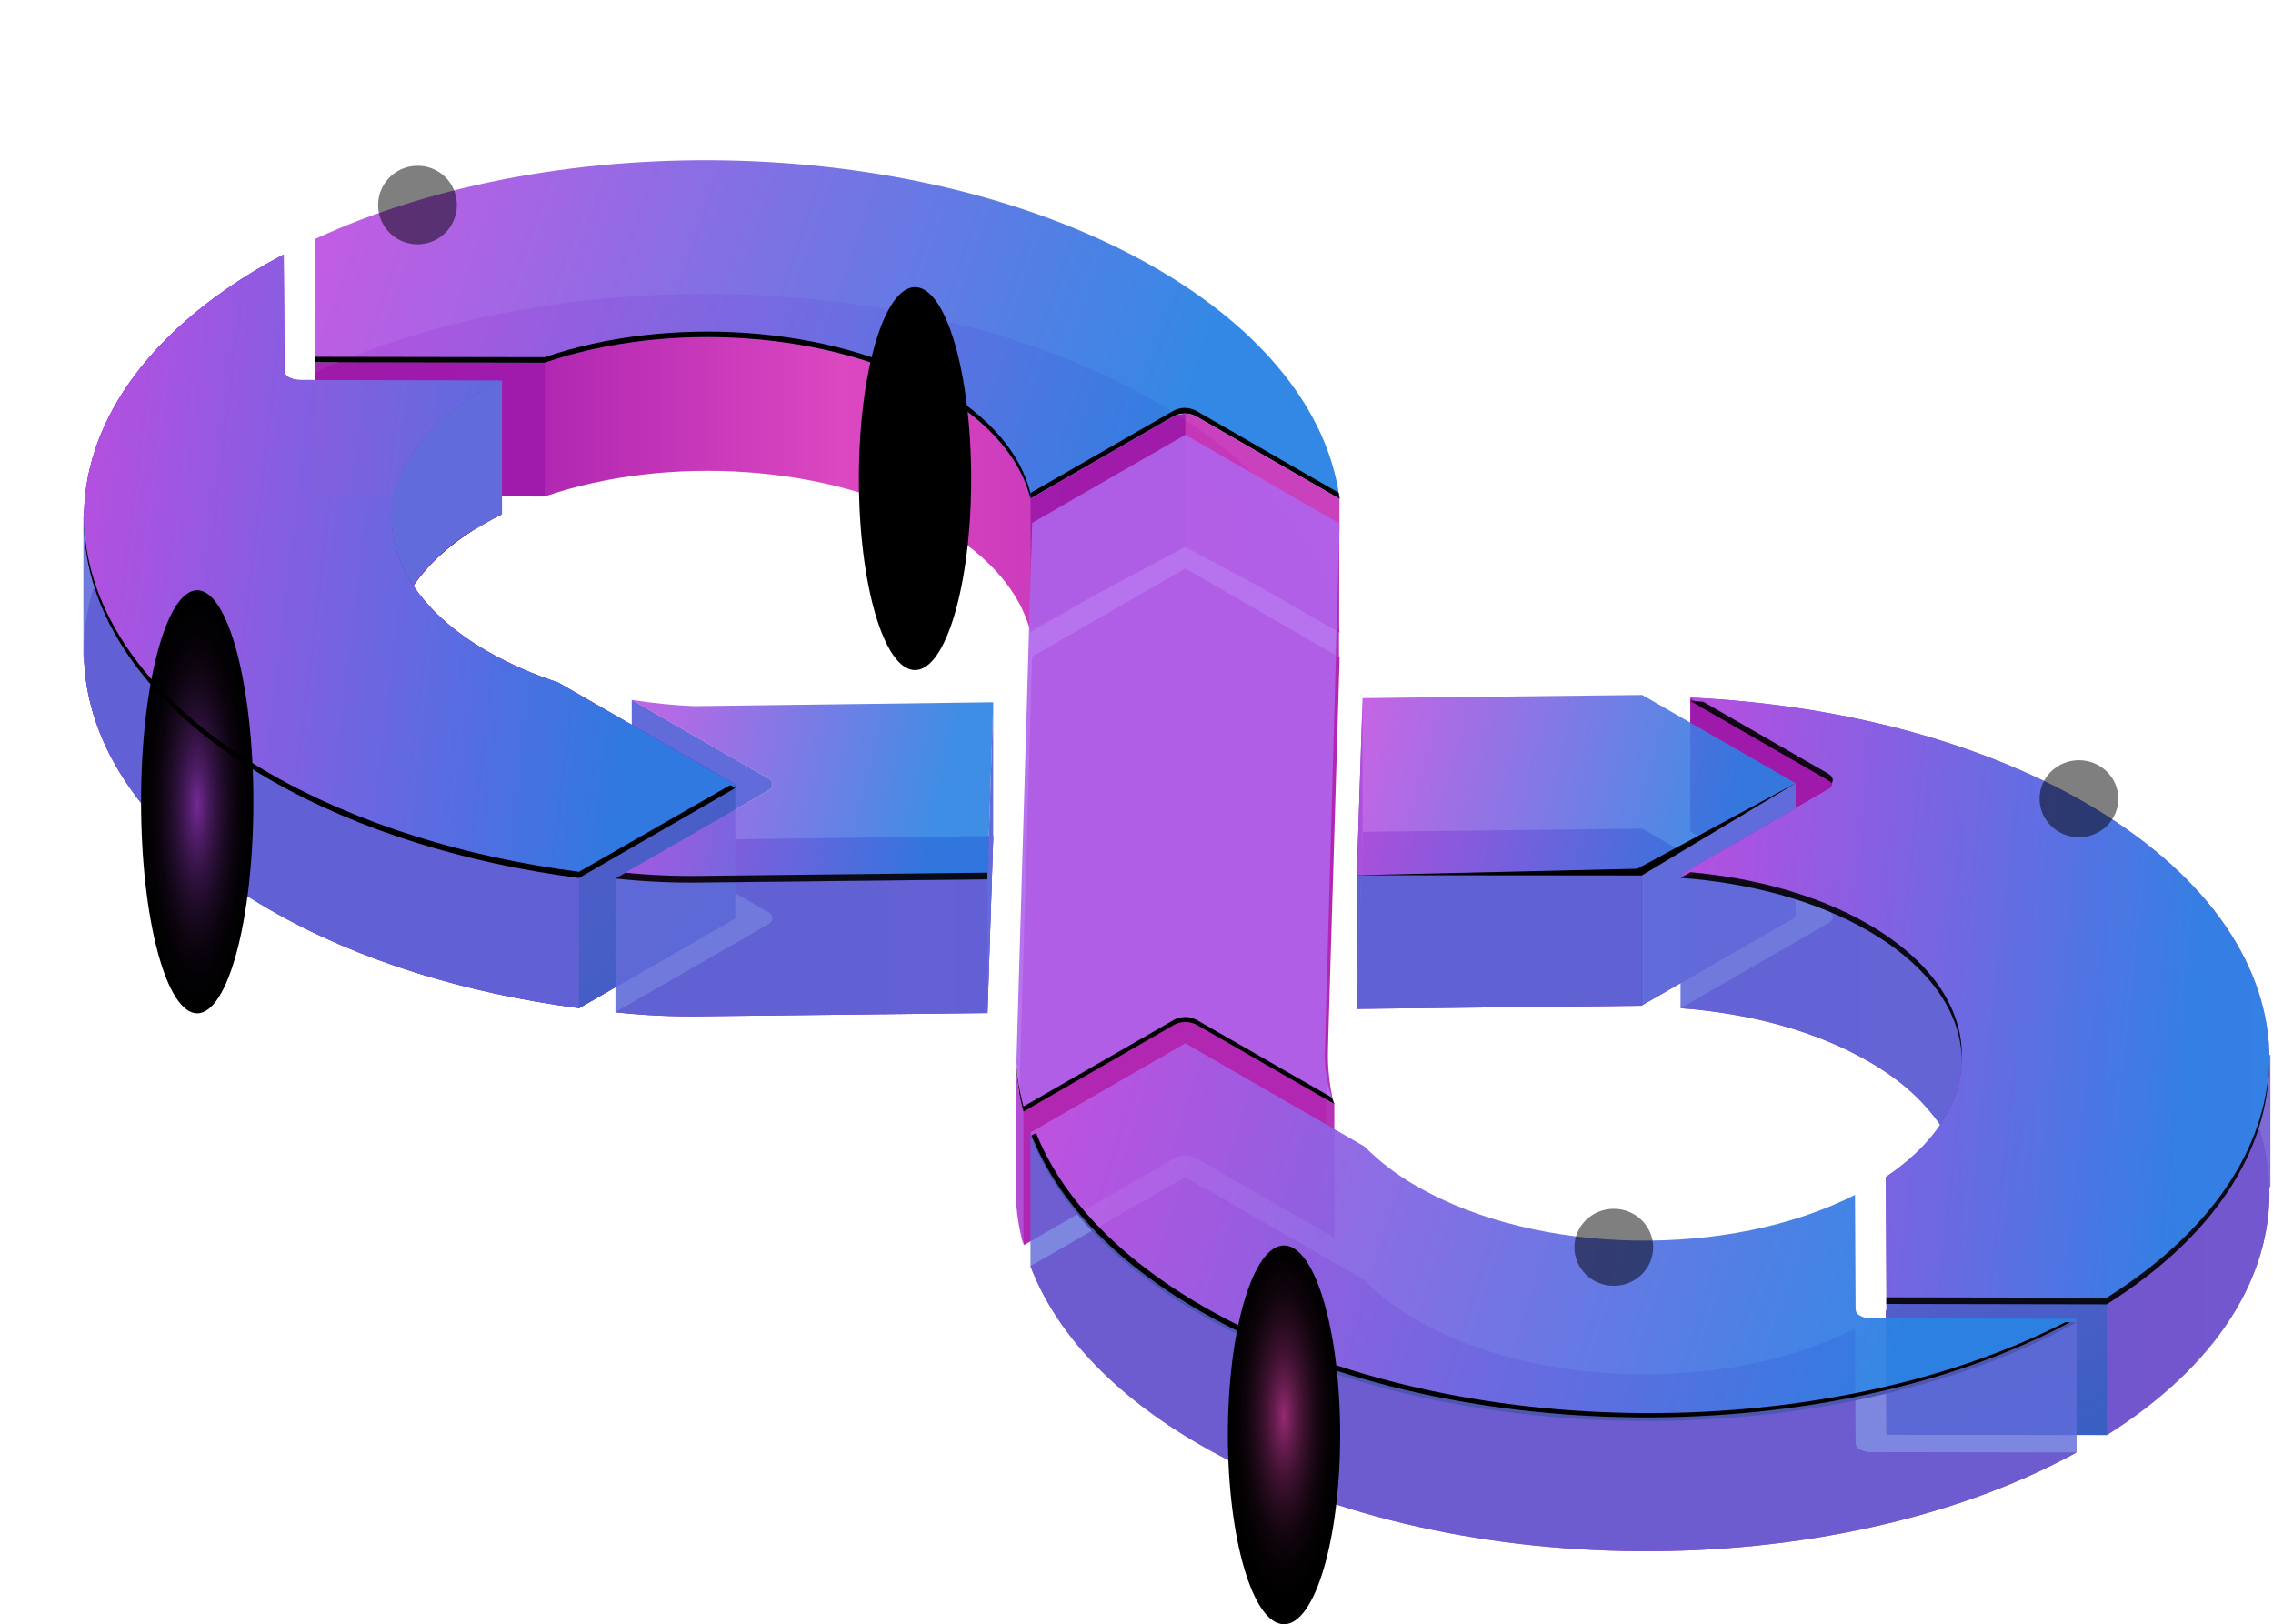 <svg width="655" height="468" viewBox="0 0 655 468" fill="none" xmlns="http://www.w3.org/2000/svg">
<path d="M284.557 291.896L286.22 240.868L199.963 241.985C193.954 241.722 187.964 241.118 182.024 240.174L221.286 262.751C221.659 262.886 221.981 263.132 222.209 263.456C222.437 263.78 222.559 264.166 222.559 264.561C222.559 264.957 222.437 265.343 222.209 265.667C221.981 265.991 221.659 266.237 221.286 266.372L177.249 291.665C185.523 292.568 193.845 292.954 202.167 292.82L284.557 291.896Z" fill="url(#paint0_linear_807_4758)"/>
<path d="M221.305 227.845C221.679 227.71 222.001 227.464 222.229 227.14C222.457 226.816 222.579 226.43 222.579 226.035C222.579 225.639 222.457 225.253 222.229 224.929C222.001 224.605 221.679 224.359 221.305 224.224L182.043 201.647V240.174L190.955 245.298L221.305 227.845Z" fill="url(#paint1_linear_807_4758)"/>
<path opacity="0.9" d="M526.836 262.404C528.576 263.405 528.576 265.023 526.836 266.006L484.307 290.509C504.025 291.934 523.124 296.981 538.261 305.707C572.593 325.452 574.333 356.909 543.422 377.655L543.616 413.292L607.119 413.408C671.685 372.782 669.482 309.387 600.74 269.743C569.036 251.52 528.498 241.464 487.11 239.519L526.836 262.404Z" fill="url(#paint2_linear_807_4758)"/>
<path d="M211.89 264.542L160.779 235.146C153.737 232.879 146.948 229.897 140.519 226.246C104.118 205.307 103.616 171.52 139.417 150.927C141.119 149.945 142.897 149.001 144.714 148.134L86.392 148.018C85.294 148.04 84.21 147.781 83.241 147.267C82.884 147.106 82.576 146.853 82.349 146.535C82.121 146.217 81.982 145.845 81.945 145.456L81.752 111.861C79.974 112.805 78.195 113.788 76.455 114.751C6.225 155.204 6.863 221.315 77.963 262.192C103.326 276.793 134.275 286.213 166.887 290.47L211.89 264.542Z" fill="url(#paint3_linear_807_4758)"/>
<path d="M473.231 238.768L392.658 239.673L390.995 290.701L472.979 289.777L517.441 264.195L473.231 238.768Z" fill="url(#paint4_linear_807_4758)"/>
<path d="M338.241 158.382C339.212 157.893 340.285 157.638 341.373 157.638C342.461 157.638 343.534 157.893 344.505 158.382L386.028 182.268C386.028 181.96 385.932 181.652 385.893 181.305C382.394 157.38 364.629 133.956 332.809 115.618C266.329 77.361 161.418 74.549 90.646 107.45L90.839 142.933L156.972 143.049C192.367 130.893 239.4 133.764 270.33 151.563C285.332 160.193 294.185 170.999 296.969 182.153L338.241 158.382Z" fill="url(#paint5_linear_807_4758)"/>
<path d="M338.414 333.735C339.385 333.246 340.458 332.991 341.546 332.991C342.634 332.991 343.707 333.246 344.677 333.735L384.5 356.639C382.785 353.074 381.724 349.231 381.368 345.293L386.027 189.435L341.565 163.814L297.432 189.203L292.908 344.446C293.088 349.279 293.828 354.075 295.112 358.739L338.414 333.735Z" fill="url(#paint6_linear_807_4758)"/>
<path d="M292.715 306.381V344.445C292.895 349.279 293.635 354.075 294.919 358.739V320.212C293.737 315.89 293.024 311.453 292.793 306.979L292.715 306.381Z" fill="url(#paint7_linear_807_4758)"/>
<path opacity="0.9" d="M653.883 304.031C654.366 329.478 638.804 354.944 607.082 374.881H547.329C546.072 375.845 544.777 376.808 543.462 377.752L543.656 413.389L607.159 413.504C639.036 393.451 654.598 367.85 653.96 342.23L654.25 341.845V303.935L653.883 304.031Z" fill="url(#paint8_linear_807_4758)"/>
<path opacity="0.95" d="M344.677 295.228C343.716 294.736 342.645 294.497 341.565 294.535V331.597L384.5 356.639V318.113L344.677 295.228Z" fill="url(#paint9_linear_807_4758)"/>
<path d="M543.577 374.785V413.312L607.08 413.427V374.901L543.577 374.785Z" fill="url(#paint10_linear_807_4758)"/>
<path d="M140.519 226.246C104.118 205.307 103.616 171.52 139.417 150.927C141.119 149.945 142.897 149.001 144.714 148.134L86.392 148.018C85.294 148.04 84.21 147.781 83.241 147.267C82.884 147.106 82.576 146.853 82.349 146.535C82.121 146.217 81.982 145.845 81.945 145.456L81.752 111.861C79.974 112.805 78.195 113.788 76.455 114.751C6.225 155.204 6.863 221.315 77.963 262.192C103.326 276.793 134.275 286.213 166.887 290.47L211.948 264.542L160.836 235.146C153.775 232.883 146.967 229.901 140.519 226.246Z" fill="url(#paint11_linear_807_4758)"/>
<path d="M211.89 226.015L160.779 196.62C153.737 194.353 146.948 191.371 140.519 187.72C104.118 166.781 103.616 132.993 139.417 112.401C141.119 111.418 142.897 110.474 144.714 109.608L86.392 109.492C85.294 109.513 84.21 109.255 83.241 108.741C82.884 108.579 82.576 108.327 82.349 108.009C82.121 107.691 81.982 107.319 81.945 106.93L81.752 73.335C79.974 74.279 78.195 75.261 76.455 76.224C6.225 116.677 6.863 182.789 77.963 223.665C103.326 238.267 134.275 247.686 166.887 251.944L211.89 226.015Z" fill="#7C1DC9"/>
<path d="M539.169 418.397C538.078 418.419 537 418.16 536.038 417.646C535.677 417.487 535.366 417.236 535.135 416.918C534.904 416.6 534.762 416.226 534.723 415.835L534.549 382.818C498.516 401.176 443.074 400.348 408.393 380.391C402.801 377.255 397.668 373.365 393.141 368.833L341.565 339.148L296.948 364.826C304.12 383.704 320.397 401.658 345.914 416.336C415.507 456.423 527.919 457.174 598.401 418.494L539.169 418.397Z" fill="#9F19AB"/>
<path d="M526.838 223.877L487.073 200.992V239.519L496.507 244.951L526.857 227.479C528.578 226.497 528.578 224.879 526.838 223.877Z" fill="url(#paint12_linear_807_4758)"/>
<path d="M517.442 225.668V264.195L472.98 289.776V251.25L517.442 225.668Z" fill="url(#paint13_linear_807_4758)"/>
<path d="M526.836 223.877C528.576 224.879 528.576 226.497 526.836 227.479L484.307 251.982C504.025 253.407 523.124 258.454 538.261 267.181C572.593 286.925 574.333 318.382 543.422 339.129L543.616 374.766L607.119 374.881C671.685 334.255 669.482 270.86 600.74 231.216C569.036 212.993 528.498 202.938 487.11 200.992L526.836 223.877Z" fill="url(#paint14_linear_807_4758)"/>
<path d="M211.89 226.015L160.779 196.62C153.737 194.353 146.948 191.371 140.519 187.72C104.118 166.781 103.616 132.993 139.417 112.401C141.119 111.418 142.897 110.474 144.714 109.608L86.392 109.492C85.294 109.513 84.21 109.255 83.241 108.741C82.884 108.579 82.576 108.327 82.349 108.009C82.121 107.691 81.982 107.319 81.945 106.93L81.752 73.335C79.974 74.279 78.195 75.261 76.455 76.224C6.225 116.677 6.863 182.789 77.963 223.665C103.326 238.267 134.275 247.686 166.887 251.944L211.89 226.015Z" fill="url(#paint15_linear_807_4758)"/>
<path opacity="0.9" d="M526.836 223.877C528.576 224.879 528.576 226.497 526.836 227.479L484.307 251.982C504.025 253.407 523.124 258.454 538.261 267.181C572.593 286.925 574.333 318.382 543.422 339.129L543.616 374.766L607.119 374.881C671.685 334.255 669.482 270.86 600.74 231.216C569.036 212.993 528.498 202.938 487.11 200.992L526.836 223.877Z" fill="url(#paint16_linear_807_4758)"/>
<path opacity="0.9" d="M559.062 324.084C571.937 305.091 564.977 282.572 538.223 267.181C523.086 258.455 503.968 253.408 484.269 251.982V290.509C503.968 291.934 523.086 296.981 538.223 305.707C546.482 310.172 553.61 316.458 559.062 324.084V324.084Z" fill="url(#paint17_linear_807_4758)"/>
<path d="M392.658 239.673L390.995 290.701V252.175L392.658 201.146V239.673Z" fill="url(#paint18_linear_807_4758)"/>
<path opacity="0.9" d="M473.231 200.241L392.658 201.147L390.995 252.175L472.979 251.25L517.441 225.669L473.231 200.241Z" fill="url(#paint19_linear_807_4758)"/>
<path opacity="0.9" d="M472.979 251.25V289.777L390.995 290.702V252.175L472.979 251.25Z" fill="url(#paint20_linear_807_4758)"/>
<path opacity="0.9" d="M178.409 245.278L166.81 251.943C134.276 247.686 103.326 238.267 77.886 223.665C41.795 202.899 23.894 175.623 24.184 148.538L24.029 148.423V189.357L24.203 189.55C24.996 215.844 42.897 242.1 77.886 262.23C103.249 276.831 134.198 286.251 166.81 290.508L211.872 264.58L178.409 245.278Z" fill="url(#paint21_linear_807_4758)"/>
<path opacity="0.95" d="M156.933 104.542V143.068L90.8 142.933V104.407L156.933 104.542Z" fill="url(#paint22_linear_807_4758)"/>
<path opacity="0.9" d="M211.89 226.015L160.779 196.62C153.737 194.353 146.948 191.371 140.519 187.72C104.118 166.781 103.616 132.993 139.417 112.401C141.119 111.418 142.897 110.474 144.714 109.608L86.392 109.492C85.294 109.513 84.21 109.255 83.241 108.741C82.884 108.579 82.576 108.327 82.349 108.009C82.121 107.691 81.982 107.319 81.945 106.93L81.752 73.335C79.974 74.279 78.195 75.261 76.455 76.224C6.225 116.677 6.863 182.789 77.963 223.665C103.326 238.267 134.275 247.686 166.887 251.944L211.89 226.015Z" fill="url(#paint23_linear_807_4758)"/>
<path d="M116.143 163.545C117.003 165.33 117.985 167.055 119.081 168.707C123.216 162.854 128.431 157.84 134.45 153.932L144.657 148.057V109.608C142.84 110.494 141.061 111.418 139.36 112.401C115.389 126.155 107.753 145.842 116.143 163.545Z" fill="url(#paint24_linear_807_4758)"/>
<path d="M166.831 290.47V251.944L211.892 226.015V264.561L166.831 290.47Z" fill="url(#paint25_linear_807_4758)"/>
<path opacity="0.9" d="M284.558 253.369L202.245 254.294C193.929 254.427 185.613 254.041 177.346 253.138V253.138V291.665C185.62 292.568 193.942 292.954 202.264 292.82L284.577 291.896L286.239 240.867H284.983L284.558 253.369Z" fill="url(#paint26_linear_807_4758)"/>
<path opacity="0.9" d="M284.557 253.369L286.22 202.341L199.963 203.458C193.954 203.196 187.964 202.591 182.024 201.647L221.286 224.224C221.659 224.359 221.981 224.605 222.209 224.929C222.437 225.253 222.559 225.639 222.559 226.035C222.559 226.43 222.437 226.816 222.209 227.14C221.981 227.464 221.659 227.71 221.286 227.845L177.249 253.138C185.523 254.041 193.845 254.427 202.167 254.294L284.557 253.369Z" fill="url(#paint27_linear_807_4758)"/>
<g style="mix-blend-mode:color-dodge">
<path style="mix-blend-mode:color-dodge" opacity="0.9" d="M284.558 251.443L202.245 252.368C194.894 252.489 187.543 252.186 180.227 251.462L177.327 253.138C185.601 254.041 193.923 254.427 202.245 254.294L284.558 253.369V251.443Z" fill="url(#paint28_radial_807_4758)"/>
</g>
<path opacity="0.95" d="M338.241 119.856C339.212 119.366 340.285 119.112 341.373 119.112C342.461 119.112 343.534 119.366 344.505 119.856L386.028 143.742C386.028 143.434 385.932 143.126 385.893 142.779C382.394 118.854 364.629 95.43 332.809 77.091C266.329 38.834 161.418 36.022 90.646 68.924L90.839 104.407L156.972 104.522C192.367 92.367 239.4 95.237 270.33 113.036C285.332 121.666 294.185 132.473 296.969 143.627L338.241 119.856Z" fill="url(#paint29_linear_807_4758)"/>
<path style="mix-blend-mode:color-dodge" d="M296.929 143.626L338.24 119.856C339.211 119.366 340.284 119.112 341.372 119.112C342.46 119.112 343.533 119.366 344.504 119.856L386.027 143.742C386.027 143.434 385.93 143.126 385.892 142.779C385.853 142.432 385.776 142.24 385.737 141.97L344.542 118.276C343.571 117.787 342.499 117.532 341.411 117.532C340.323 117.532 339.25 117.787 338.279 118.276L296.968 142.047L296.929 143.626Z" fill="url(#paint30_radial_807_4758)"/>
<path style="mix-blend-mode:color-dodge" d="M296.931 142.028C294.147 130.855 285.332 120.048 270.292 111.418C239.362 93.638 192.329 90.768 156.933 102.923L90.801 102.808L90.627 68.904L90.82 104.387L156.953 104.503C192.348 92.348 239.381 95.218 270.311 113.017C285.313 121.647 294.166 132.454 296.95 143.607L296.931 142.028Z" fill="url(#paint31_radial_807_4758)"/>
<path opacity="0.95" d="M539.169 379.871C538.078 379.892 537 379.634 536.038 379.12C535.677 378.961 535.366 378.71 535.135 378.392C534.904 378.073 534.762 377.7 534.723 377.309L534.549 344.292C498.516 362.65 443.074 361.821 408.393 341.865C402.801 338.728 397.668 334.839 393.141 330.307L341.565 300.622L296.948 326.3C304.12 345.178 320.397 363.131 345.914 377.81C415.507 417.897 527.919 418.648 598.401 379.967L539.169 379.871Z" fill="url(#paint32_linear_807_4758)"/>
<path style="mix-blend-mode:color-dodge" d="M346.882 376.519C321.983 362.206 305.899 344.754 298.554 326.435L297.026 327.321C304.198 346.199 320.475 364.152 345.993 378.831C415.585 418.917 527.997 419.669 598.479 380.988H595.134C524.382 417.28 415.141 415.893 346.882 376.519Z" fill="url(#paint33_radial_807_4758)"/>
<g opacity="0.9">
<path opacity="0.9" d="M345.914 377.81C320.397 363.131 304.12 345.178 296.948 326.3V364.826C304.12 383.704 320.397 401.658 345.914 416.336C415.507 456.423 527.919 457.174 598.401 418.494V379.967C527.919 418.648 415.565 417.819 345.914 377.81Z" fill="url(#paint34_linear_807_4758)"/>
</g>
<path style="mix-blend-mode:color-dodge" d="M370.001 468C378.937 468 386.181 443.567 386.181 413.427C386.181 383.288 378.937 358.854 370.001 358.854C361.065 358.854 353.821 383.288 353.821 413.427C353.821 443.567 361.065 468 370.001 468Z" fill="url(#paint35_radial_807_4758)"/>
<path style="mix-blend-mode:color-dodge" d="M263.679 193.075C272.615 193.075 279.859 168.375 279.859 137.905C279.859 107.436 272.615 82.736 263.679 82.736C254.743 82.736 247.499 107.436 247.499 137.905C247.499 168.375 254.743 193.075 263.679 193.075Z" fill="url(#paint36_radial_807_4758)"/>
<path style="mix-blend-mode:color-dodge" d="M56.834 291.973C65.77 291.973 73.014 264.685 73.014 231.024C73.014 197.363 65.77 170.075 56.834 170.075C47.898 170.075 40.654 197.363 40.654 231.024C40.654 264.685 47.898 291.973 56.834 291.973Z" fill="url(#paint37_radial_807_4758)"/>
<path style="mix-blend-mode:color-dodge" opacity="0.5" d="M131.647 58.868C131.689 61.114 131.06 63.32 129.839 65.207C128.618 67.094 126.861 68.577 124.791 69.465C122.722 70.353 120.434 70.608 118.219 70.196C116.004 69.784 113.962 68.724 112.354 67.151C110.746 65.579 109.644 63.565 109.188 61.365C108.733 59.166 108.945 56.882 109.797 54.804C110.649 52.725 112.103 50.946 113.974 49.694C115.844 48.442 118.046 47.773 120.3 47.773C123.28 47.747 126.149 48.901 128.277 50.981C130.404 53.062 131.616 55.898 131.647 58.868V58.868Z" fill="url(#paint38_radial_807_4758)"/>
<path style="mix-blend-mode:color-dodge" opacity="0.5" d="M599.077 241.233C605.344 241.233 610.424 236.266 610.424 230.138C610.424 224.01 605.344 219.042 599.077 219.042C592.81 219.042 587.729 224.01 587.729 230.138C587.729 236.266 592.81 241.233 599.077 241.233Z" fill="url(#paint39_radial_807_4758)"/>
<path style="mix-blend-mode:color-dodge" opacity="0.5" d="M465.034 370.49C471.301 370.49 476.381 365.522 476.381 359.394C476.381 353.266 471.301 348.298 465.034 348.298C458.767 348.298 453.687 353.266 453.687 359.394C453.687 365.522 458.767 370.49 465.034 370.49Z" fill="url(#paint40_radial_807_4758)"/>
<path opacity="0.95" d="M344.503 119.875C343.544 119.376 342.473 119.13 341.391 119.162V157.573L385.853 181.305L385.988 143.742L344.503 119.875Z" fill="url(#paint41_linear_807_4758)"/>
<path opacity="0.95" d="M338.53 119.875C339.473 119.416 340.516 119.197 341.565 119.24V157.573L297.103 181.306L296.967 143.742L338.53 119.875Z" fill="url(#paint42_linear_807_4758)"/>
<g opacity="0.9" filter="url(#filter0_d_807_4758)">
<path d="M112.877 149.752C113.167 136.499 121.963 123.362 139.361 113.364C141.062 112.382 142.841 111.438 144.658 110.571H141.468C140.772 110.956 140.038 111.303 139.361 111.688C121.19 122.109 112.433 135.921 112.877 149.752Z" fill="#626BDA"/>
</g>
<path style="mix-blend-mode:color-dodge" d="M166.83 251.211C134.296 246.973 103.346 237.534 77.906 222.952C42.646 202.668 24.745 176.162 24.185 149.752C23.991 176.72 41.911 203.997 77.906 224.705C103.269 239.307 134.218 248.726 166.83 252.984L211.892 227.055L210.422 226.208L166.83 251.211Z" fill="url(#paint43_radial_807_4758)"/>
<path style="mix-blend-mode:color-dodge" d="M390.995 252.175L471.8 250.325L517.441 225.668L473.095 252.252L390.995 252.175Z" fill="url(#paint44_radial_807_4758)"/>
<path opacity="0.95" d="M381.368 306.786C381.723 310.724 382.784 314.567 384.499 318.132C384.499 318.132 382.566 313.085 382.566 301.296C382.566 284.267 385.852 189.434 385.852 189.434V150.908L381.368 306.786Z" fill="url(#paint45_linear_807_4758)"/>
<g style="mix-blend-mode:color-dodge">
<path style="mix-blend-mode:color-dodge" opacity="0.9" d="M565.306 304.918C565.769 290.952 556.761 276.87 538.242 266.218C523.84 257.915 505.842 252.984 487.149 251.308L484.288 252.945C503.987 254.371 523.105 259.418 538.242 268.144C555.891 278.315 564.919 291.588 565.306 304.918Z" fill="url(#paint46_radial_807_4758)"/>
<path style="mix-blend-mode:color-dodge" opacity="0.9" d="M527.822 225.688C528.479 224.763 528.15 223.762 526.836 222.914L490.802 202.187L487.071 201.956L526.836 224.84C527.224 225.045 527.561 225.335 527.822 225.688Z" fill="url(#paint47_radial_807_4758)"/>
<path style="mix-blend-mode:color-dodge" opacity="0.9" d="M607.081 373.918L543.578 373.803L543.384 340.073L543.578 375.71L607.081 375.825C638.146 356.292 653.708 331.52 653.901 306.478C652.935 330.826 637.334 354.886 607.081 373.918Z" fill="url(#paint48_radial_807_4758)"/>
</g>
<path opacity="0.9" d="M338.414 295.209C339.385 294.72 340.458 294.465 341.546 294.465C342.634 294.465 343.707 294.72 344.677 295.209L384.5 318.113C382.695 313.542 381.764 308.674 381.755 303.762L386.027 150.908L341.565 125.288L297.432 150.677L292.908 305.919C293.088 310.752 293.828 315.549 295.112 320.213L338.414 295.209Z" fill="url(#paint49_linear_807_4758)"/>
<path style="mix-blend-mode:color-dodge" d="M344.677 293.783C343.706 293.294 342.633 293.039 341.545 293.039C340.457 293.039 339.385 293.294 338.414 293.783L294.938 318.825C293.696 314.311 292.97 309.671 292.772 304.994V305.977C292.953 310.81 293.692 315.606 294.976 320.27L338.452 295.228C339.423 294.739 340.496 294.484 341.584 294.484C342.672 294.484 343.745 294.739 344.716 295.228L384.538 318.132C384.229 317.496 383.978 316.861 383.726 316.206L344.677 293.783Z" fill="url(#paint50_radial_807_4758)"/>
<path d="M286.2 202.341V240.868L284.557 291.896V253.369L286.2 202.341Z" fill="url(#paint51_linear_807_4758)"/>
<defs>
<filter id="filter0_d_807_4758" x="108.861" y="110.571" width="39.797" height="47.181" filterUnits="userSpaceOnUse" color-interpolation-filters="sRGB">
<feFlood flood-opacity="0" result="BackgroundImageFix"/>
<feColorMatrix in="SourceAlpha" type="matrix" values="0 0 0 0 0 0 0 0 0 0 0 0 0 0 0 0 0 0 127 0" result="hardAlpha"/>
<feOffset dy="4"/>
<feGaussianBlur stdDeviation="2"/>
<feComposite in2="hardAlpha" operator="out"/>
<feColorMatrix type="matrix" values="0 0 0 0 0 0 0 0 0 0 0 0 0 0 0 0 0 0 0.25 0"/>
<feBlend mode="normal" in2="BackgroundImageFix" result="effect1_dropShadow_807_4758"/>
<feBlend mode="normal" in="SourceGraphic" in2="effect1_dropShadow_807_4758" result="shape"/>
</filter>
<linearGradient id="paint0_linear_807_4758" x1="177.326" y1="266.526" x2="286.22" y2="266.526" gradientUnits="userSpaceOnUse">
<stop stop-color="#5B0AA1"/>
<stop offset="1" stop-color="#8005B5"/>
</linearGradient>
<linearGradient id="paint1_linear_807_4758" x1="24349.7" y1="12982.9" x2="17564" y2="12982.9" gradientUnits="userSpaceOnUse">
<stop offset="0.04" stop-color="#191FAB"/>
<stop offset="0.18" stop-color="#3F76D9"/>
<stop offset="0.46" stop-color="#8A5ED8"/>
<stop offset="0.49" stop-color="#9D5CDF"/>
<stop offset="0.99" stop-color="#616BD9"/>
</linearGradient>
<linearGradient id="paint2_linear_807_4758" x1="484.268" y1="326.473" x2="653.939" y2="326.473" gradientUnits="userSpaceOnUse">
<stop stop-color="#6E05B5"/>
<stop offset="1" stop-color="#9F19AB"/>
</linearGradient>
<linearGradient id="paint3_linear_807_4758" x1="56301.1" y1="35213.8" x2="74519.5" y2="35213.8" gradientUnits="userSpaceOnUse">
<stop stop-color="#6E05B5"/>
<stop offset="1" stop-color="#9F19AB"/>
</linearGradient>
<linearGradient id="paint4_linear_807_4758" x1="25924.3" y1="7376.01" x2="34195.1" y2="7376.01" gradientUnits="userSpaceOnUse">
<stop stop-color="#5B0AA1"/>
<stop offset="1" stop-color="#8005B5"/>
</linearGradient>
<linearGradient id="paint5_linear_807_4758" x1="99.036" y1="133.475" x2="390.9" y2="133.475" gradientUnits="userSpaceOnUse">
<stop offset="0.04" stop-color="#9F19AB"/>
<stop offset="0.18" stop-color="#AE25B1"/>
<stop offset="0.46" stop-color="#D744BF"/>
<stop offset="0.49" stop-color="#DC48C1"/>
<stop offset="0.99" stop-color="#B227B2"/>
</linearGradient>
<linearGradient id="paint6_linear_807_4758" x1="43503.8" y1="46070.5" x2="47617.2" y2="49608" gradientUnits="userSpaceOnUse">
<stop stop-color="#B127B2"/>
<stop offset="0.45" stop-color="#D140BE"/>
<stop offset="1" stop-color="#FF63CE"/>
</linearGradient>
<linearGradient id="paint7_linear_807_4758" x1="1238.69" y1="14020.4" x2="1271.51" y2="14020.7" gradientUnits="userSpaceOnUse">
<stop stop-color="#B24ED5"/>
<stop offset="0.45" stop-color="#8D26B1"/>
<stop offset="0.927" stop-color="#FF63CE"/>
</linearGradient>
<linearGradient id="paint8_linear_807_4758" x1="71839.7" y1="30797" x2="55064.3" y2="30797" gradientUnits="userSpaceOnUse">
<stop stop-color="#3580E5"/>
<stop offset="1" stop-color="#6E5BD1"/>
</linearGradient>
<linearGradient id="paint9_linear_807_4758" x1="21223.3" y1="14470.2" x2="19507.3" y2="17934.9" gradientUnits="userSpaceOnUse">
<stop stop-color="#B127B2"/>
<stop offset="0.45" stop-color="#D140BE"/>
<stop offset="1" stop-color="#FF63CE"/>
</linearGradient>
<linearGradient id="paint10_linear_807_4758" x1="541.47" y1="319.057" x2="601.526" y2="453.095" gradientUnits="userSpaceOnUse">
<stop stop-color="#6E5BD1"/>
<stop offset="1" stop-color="#2760BE"/>
</linearGradient>
<linearGradient id="paint11_linear_807_4758" x1="56318.5" y1="35213.8" x2="74542.5" y2="35213.8" gradientUnits="userSpaceOnUse">
<stop stop-color="#6E05B5"/>
<stop offset="1" stop-color="#9F19AB"/>
</linearGradient>
<linearGradient id="paint12_linear_807_4758" x1="23084.8" y1="9114.06" x2="21220.6" y2="10713.2" gradientUnits="userSpaceOnUse">
<stop stop-color="#671AB9"/>
<stop offset="1" stop-color="#9F19AB"/>
</linearGradient>
<linearGradient id="paint13_linear_807_4758" x1="26981.7" y1="18997.1" x2="19538.7" y2="18997.1" gradientUnits="userSpaceOnUse">
<stop offset="0.04" stop-color="#191FAB"/>
<stop offset="0.18" stop-color="#3F76D9"/>
<stop offset="0.46" stop-color="#8A5ED8"/>
<stop offset="0.49" stop-color="#9D5CDF"/>
<stop offset="0.99" stop-color="#616BD9"/>
</linearGradient>
<linearGradient id="paint14_linear_807_4758" x1="484.268" y1="287.946" x2="653.939" y2="287.946" gradientUnits="userSpaceOnUse">
<stop offset="0.04" stop-color="#6B24D6"/>
<stop offset="0.29" stop-color="#7733DC"/>
<stop offset="0.79" stop-color="#975CED"/>
<stop offset="1" stop-color="#A56EF4"/>
</linearGradient>
<linearGradient id="paint15_linear_807_4758" x1="56301.1" y1="31603.1" x2="74519.5" y2="31603.1" gradientUnits="userSpaceOnUse">
<stop offset="0.04" stop-color="#6B24D6"/>
<stop offset="0.29" stop-color="#7733DC"/>
<stop offset="0.79" stop-color="#975CED"/>
<stop offset="1" stop-color="#A56EF4"/>
</linearGradient>
<linearGradient id="paint16_linear_807_4758" x1="510.699" y1="24.205" x2="660.239" y2="40.785" gradientUnits="userSpaceOnUse">
<stop stop-color="#BD54E2"/>
<stop offset="1" stop-color="#2982E3"/>
</linearGradient>
<linearGradient id="paint17_linear_807_4758" x1="48814.3" y1="21364.2" x2="35244.5" y2="21364.2" gradientUnits="userSpaceOnUse">
<stop offset="0.04" stop-color="#191FAB"/>
<stop offset="0.18" stop-color="#3F76D9"/>
<stop offset="0.46" stop-color="#8A5ED8"/>
<stop offset="0.49" stop-color="#9D5CDF"/>
<stop offset="0.99" stop-color="#616BD9"/>
</linearGradient>
<linearGradient id="paint18_linear_807_4758" x1="390.995" y1="245.914" x2="392.658" y2="245.914" gradientUnits="userSpaceOnUse">
<stop offset="0.1" stop-color="#45108A"/>
<stop offset="1" stop-color="#7C1DC9"/>
</linearGradient>
<linearGradient id="paint19_linear_807_4758" x1="410.665" y1="147.442" x2="515.46" y2="176.436" gradientUnits="userSpaceOnUse">
<stop stop-color="#BD54E2"/>
<stop offset="1" stop-color="#2982E3"/>
</linearGradient>
<linearGradient id="paint20_linear_807_4758" x1="49270.7" y1="11802.9" x2="35546.6" y2="11802.9" gradientUnits="userSpaceOnUse">
<stop offset="0.04" stop-color="#191FAB"/>
<stop offset="0.18" stop-color="#3F76D9"/>
<stop offset="0.46" stop-color="#8A5ED8"/>
<stop offset="0.49" stop-color="#9D5CDF"/>
<stop offset="0.99" stop-color="#616BD9"/>
</linearGradient>
<linearGradient id="paint21_linear_807_4758" x1="112017" y1="41752.5" x2="80572.7" y2="41752.5" gradientUnits="userSpaceOnUse">
<stop offset="0.04" stop-color="#191FAB"/>
<stop offset="0.18" stop-color="#3F76D9"/>
<stop offset="0.46" stop-color="#8A5ED8"/>
<stop offset="0.49" stop-color="#9D5CDF"/>
<stop offset="0.99" stop-color="#616BD9"/>
</linearGradient>
<linearGradient id="paint22_linear_807_4758" x1="3876.88" y1="2073.43" x2="4765.32" y2="5186.81" gradientUnits="userSpaceOnUse">
<stop offset="0.04" stop-color="#9F19AB"/>
<stop offset="0.24" stop-color="#AE25B1"/>
<stop offset="0.65" stop-color="#D744BF"/>
<stop offset="1" stop-color="#FF63CE"/>
</linearGradient>
<linearGradient id="paint23_linear_807_4758" x1="53.402" y1="-108.251" x2="218.502" y2="-88.536" gradientUnits="userSpaceOnUse">
<stop stop-color="#BD54E2"/>
<stop offset="1" stop-color="#2982E3"/>
</linearGradient>
<linearGradient id="paint24_linear_807_4758" x1="19073.7" y1="17414.5" x2="13750" y2="17414.5" gradientUnits="userSpaceOnUse">
<stop offset="0.04" stop-color="#191FAB"/>
<stop offset="0.18" stop-color="#3F76D9"/>
<stop offset="0.46" stop-color="#8A5ED8"/>
<stop offset="0.49" stop-color="#9D5CDF"/>
<stop offset="0.99" stop-color="#616BD9"/>
</linearGradient>
<linearGradient id="paint25_linear_807_4758" x1="165.335" y1="133.06" x2="299.384" y2="260.335" gradientUnits="userSpaceOnUse">
<stop stop-color="#6E5BD1"/>
<stop offset="1" stop-color="#2760BE"/>
</linearGradient>
<linearGradient id="paint26_linear_807_4758" x1="65100.6" y1="15460.7" x2="46871.9" y2="15460.7" gradientUnits="userSpaceOnUse">
<stop offset="0.04" stop-color="#191FAB"/>
<stop offset="0.18" stop-color="#3F76D9"/>
<stop offset="0.46" stop-color="#8A5ED8"/>
<stop offset="0.49" stop-color="#9D5CDF"/>
<stop offset="0.99" stop-color="#616BD9"/>
</linearGradient>
<linearGradient id="paint27_linear_807_4758" x1="194.2" y1="148.098" x2="286.333" y2="169.757" gradientUnits="userSpaceOnUse">
<stop stop-color="#BD54E2"/>
<stop offset="1" stop-color="#2982E3"/>
</linearGradient>
<radialGradient id="paint28_radial_807_4758" cx="0" cy="0" r="1" gradientUnits="userSpaceOnUse" gradientTransform="translate(45221.7 892.907) scale(1797.19 48.213)">
<stop stop-color="white"/>
<stop offset="1"/>
</radialGradient>
<linearGradient id="paint29_linear_807_4758" x1="136.594" y1="-53.04" x2="372.254" y2="28.024" gradientUnits="userSpaceOnUse">
<stop stop-color="#BD54E2"/>
<stop offset="1" stop-color="#2982E3"/>
</linearGradient>
<radialGradient id="paint30_radial_807_4758" cx="0" cy="0" r="1" gradientUnits="userSpaceOnUse" gradientTransform="translate(42562.3 3936.6) scale(2148.15 631.925)">
<stop stop-color="white"/>
<stop offset="1"/>
</radialGradient>
<radialGradient id="paint31_radial_807_4758" cx="0" cy="0" r="1" gradientUnits="userSpaceOnUse" gradientTransform="translate(87258 10648.3) scale(5700.71 2064.04)">
<stop stop-color="white"/>
<stop offset="1"/>
</radialGradient>
<linearGradient id="paint32_linear_807_4758" x1="343.841" y1="191.011" x2="588.139" y2="268.631" gradientUnits="userSpaceOnUse">
<stop stop-color="#BD54E2"/>
<stop offset="1" stop-color="#2982E3"/>
</linearGradient>
<radialGradient id="paint33_radial_807_4758" cx="0" cy="0" r="1" gradientUnits="userSpaceOnUse" gradientTransform="translate(147900 23973.7) scale(14062.8 3873)">
<stop stop-color="white"/>
<stop offset="1"/>
</radialGradient>
<linearGradient id="paint34_linear_807_4758" x1="180026" y1="35657.6" x2="129563" y2="35657.6" gradientUnits="userSpaceOnUse">
<stop offset="0.04" stop-color="#191FAB"/>
<stop offset="0.18" stop-color="#3F76D9"/>
<stop offset="0.46" stop-color="#8A5ED8"/>
<stop offset="0.49" stop-color="#9D5CDF"/>
<stop offset="0.99" stop-color="#616BD9"/>
</linearGradient>
<radialGradient id="paint35_radial_807_4758" cx="0" cy="0" r="1" gradientUnits="userSpaceOnUse" gradientTransform="translate(369.985 407.953) scale(16.183 54.424)">
<stop stop-color="#972A74"/>
<stop offset="0.04" stop-color="#8A266A"/>
<stop offset="0.19" stop-color="#601B4A"/>
<stop offset="0.35" stop-color="#3D112F"/>
<stop offset="0.51" stop-color="#230A1B"/>
<stop offset="0.67" stop-color="#0F040C"/>
<stop offset="0.83" stop-color="#040103"/>
<stop offset="1"/>
</radialGradient>
<radialGradient id="paint36_radial_807_4758" cx="0" cy="0" r="1" gradientUnits="userSpaceOnUse" gradientTransform="translate(-86482.8 98064.4) scale(270.897 3146.27)">
<stop stop-color="#972A74"/>
<stop offset="0.04" stop-color="#8A266A"/>
<stop offset="0.19" stop-color="#601B4A"/>
<stop offset="0.35" stop-color="#3D112F"/>
<stop offset="0.51" stop-color="#230A1B"/>
<stop offset="0.67" stop-color="#0F040C"/>
<stop offset="0.83" stop-color="#040103"/>
<stop offset="1"/>
</radialGradient>
<radialGradient id="paint37_radial_807_4758" cx="0" cy="0" r="1" gradientUnits="userSpaceOnUse" gradientTransform="translate(56.818 231.836) scale(16.183 60.975)">
<stop stop-color="#742A97"/>
<stop offset="0.04" stop-color="#6A268A"/>
<stop offset="0.19" stop-color="#4A1B60"/>
<stop offset="0.35" stop-color="#2F113D"/>
<stop offset="0.51" stop-color="#1B0A23"/>
<stop offset="0.67" stop-color="#0C040F"/>
<stop offset="0.83" stop-color="#030104"/>
<stop offset="1"/>
</radialGradient>
<radialGradient id="paint38_radial_807_4758" cx="0" cy="0" r="1" gradientUnits="userSpaceOnUse" gradientTransform="translate(-60451.3 -34348.8) scale(133.265 128.648)">
<stop stop-color="#742A97"/>
<stop offset="0.04" stop-color="#6A268A"/>
<stop offset="0.19" stop-color="#4A1B60"/>
<stop offset="0.35" stop-color="#2F113D"/>
<stop offset="0.51" stop-color="#1B0A23"/>
<stop offset="0.67" stop-color="#0C040F"/>
<stop offset="0.83" stop-color="#030104"/>
<stop offset="1"/>
</radialGradient>
<radialGradient id="paint39_radial_807_4758" cx="0" cy="0" r="1" gradientUnits="userSpaceOnUse" gradientTransform="translate(-54855 -31695.9) scale(133.264 126.235)">
<stop stop-color="#742A97"/>
<stop offset="0.04" stop-color="#6A268A"/>
<stop offset="0.19" stop-color="#4A1B60"/>
<stop offset="0.35" stop-color="#2F113D"/>
<stop offset="0.51" stop-color="#1B0A23"/>
<stop offset="0.67" stop-color="#0C040F"/>
<stop offset="0.83" stop-color="#030104"/>
<stop offset="1"/>
</radialGradient>
<radialGradient id="paint40_radial_807_4758" cx="0" cy="0" r="1" gradientUnits="userSpaceOnUse" gradientTransform="translate(-56471.6 -30186.3) scale(133.265 126.235)">
<stop stop-color="#742A97"/>
<stop offset="0.04" stop-color="#6A268A"/>
<stop offset="0.19" stop-color="#4A1B60"/>
<stop offset="0.35" stop-color="#2F113D"/>
<stop offset="0.51" stop-color="#1B0A23"/>
<stop offset="0.67" stop-color="#0C040F"/>
<stop offset="0.83" stop-color="#030104"/>
<stop offset="1"/>
</radialGradient>
<linearGradient id="paint41_linear_807_4758" x1="21985.3" y1="8891.67" x2="20719.8" y2="11542.8" gradientUnits="userSpaceOnUse">
<stop offset="0.04" stop-color="#9F19AB"/>
<stop offset="0.24" stop-color="#AE25B1"/>
<stop offset="0.65" stop-color="#D744BF"/>
<stop offset="1" stop-color="#FF63CE"/>
</linearGradient>
<linearGradient id="paint42_linear_807_4758" x1="20009" y1="9782.5" x2="21649.2" y2="11393.3" gradientUnits="userSpaceOnUse">
<stop offset="0.04" stop-color="#9F19AB"/>
<stop offset="0.24" stop-color="#AE25B1"/>
<stop offset="0.65" stop-color="#D744BF"/>
<stop offset="1" stop-color="#FF63CE"/>
</linearGradient>
<radialGradient id="paint43_radial_807_4758" cx="0" cy="0" r="1" gradientUnits="userSpaceOnUse" gradientTransform="translate(65419.9 20445.1) scale(7358.17 4046.68)">
<stop stop-color="white"/>
<stop offset="1"/>
</radialGradient>
<radialGradient id="paint44_radial_807_4758" cx="0" cy="0" r="1" gradientUnits="userSpaceOnUse" gradientTransform="translate(29343.4 3957.42) scale(2989.19 628.428)">
<stop stop-color="white"/>
<stop offset="1"/>
</radialGradient>
<linearGradient id="paint45_linear_807_4758" x1="2548.29" y1="35821.5" x2="2778.61" y2="35822.4" gradientUnits="userSpaceOnUse">
<stop stop-color="#B127B2"/>
<stop offset="0.45" stop-color="#D140BE"/>
<stop offset="1" stop-color="#FF63CE"/>
</linearGradient>
<radialGradient id="paint46_radial_807_4758" cx="0" cy="0" r="1" gradientUnits="userSpaceOnUse" gradientTransform="translate(45764.7 12928.4) scale(1441.6 953.714)">
<stop stop-color="white"/>
<stop offset="1"/>
</radialGradient>
<radialGradient id="paint47_radial_807_4758" cx="0" cy="0" r="1" gradientUnits="userSpaceOnUse" gradientTransform="translate(23308.9 4934.88) scale(356.565 205.996)">
<stop stop-color="white"/>
<stop offset="1"/>
</radialGradient>
<radialGradient id="paint48_radial_807_4758" cx="0" cy="0" r="1" gradientUnits="userSpaceOnUse" gradientTransform="translate(66519.8 18976.9) scale(2639.15 1656.02)">
<stop stop-color="white"/>
<stop offset="1"/>
</radialGradient>
<linearGradient id="paint49_linear_807_4758" x1="50453.3" y1="27173" x2="33470.4" y2="35286" gradientUnits="userSpaceOnUse">
<stop stop-color="#FFA4EE"/>
<stop offset="0.45" stop-color="#EF77D9"/>
<stop offset="1" stop-color="#AF64EC"/>
</linearGradient>
<radialGradient id="paint50_radial_807_4758" cx="0" cy="0" r="1" gradientUnits="userSpaceOnUse" gradientTransform="translate(41338.7 6940.96) scale(1319.59 391.582)">
<stop stop-color="white"/>
<stop offset="1"/>
</radialGradient>
<linearGradient id="paint51_linear_807_4758" x1="1264.22" y1="26424.9" x2="989.159" y2="26424.9" gradientUnits="userSpaceOnUse">
<stop offset="0.04" stop-color="#191FAB"/>
<stop offset="0.18" stop-color="#3F76D9"/>
<stop offset="0.46" stop-color="#8A5ED8"/>
<stop offset="0.49" stop-color="#9D5CDF"/>
<stop offset="0.99" stop-color="#616BD9"/>
</linearGradient>
</defs>
</svg>
